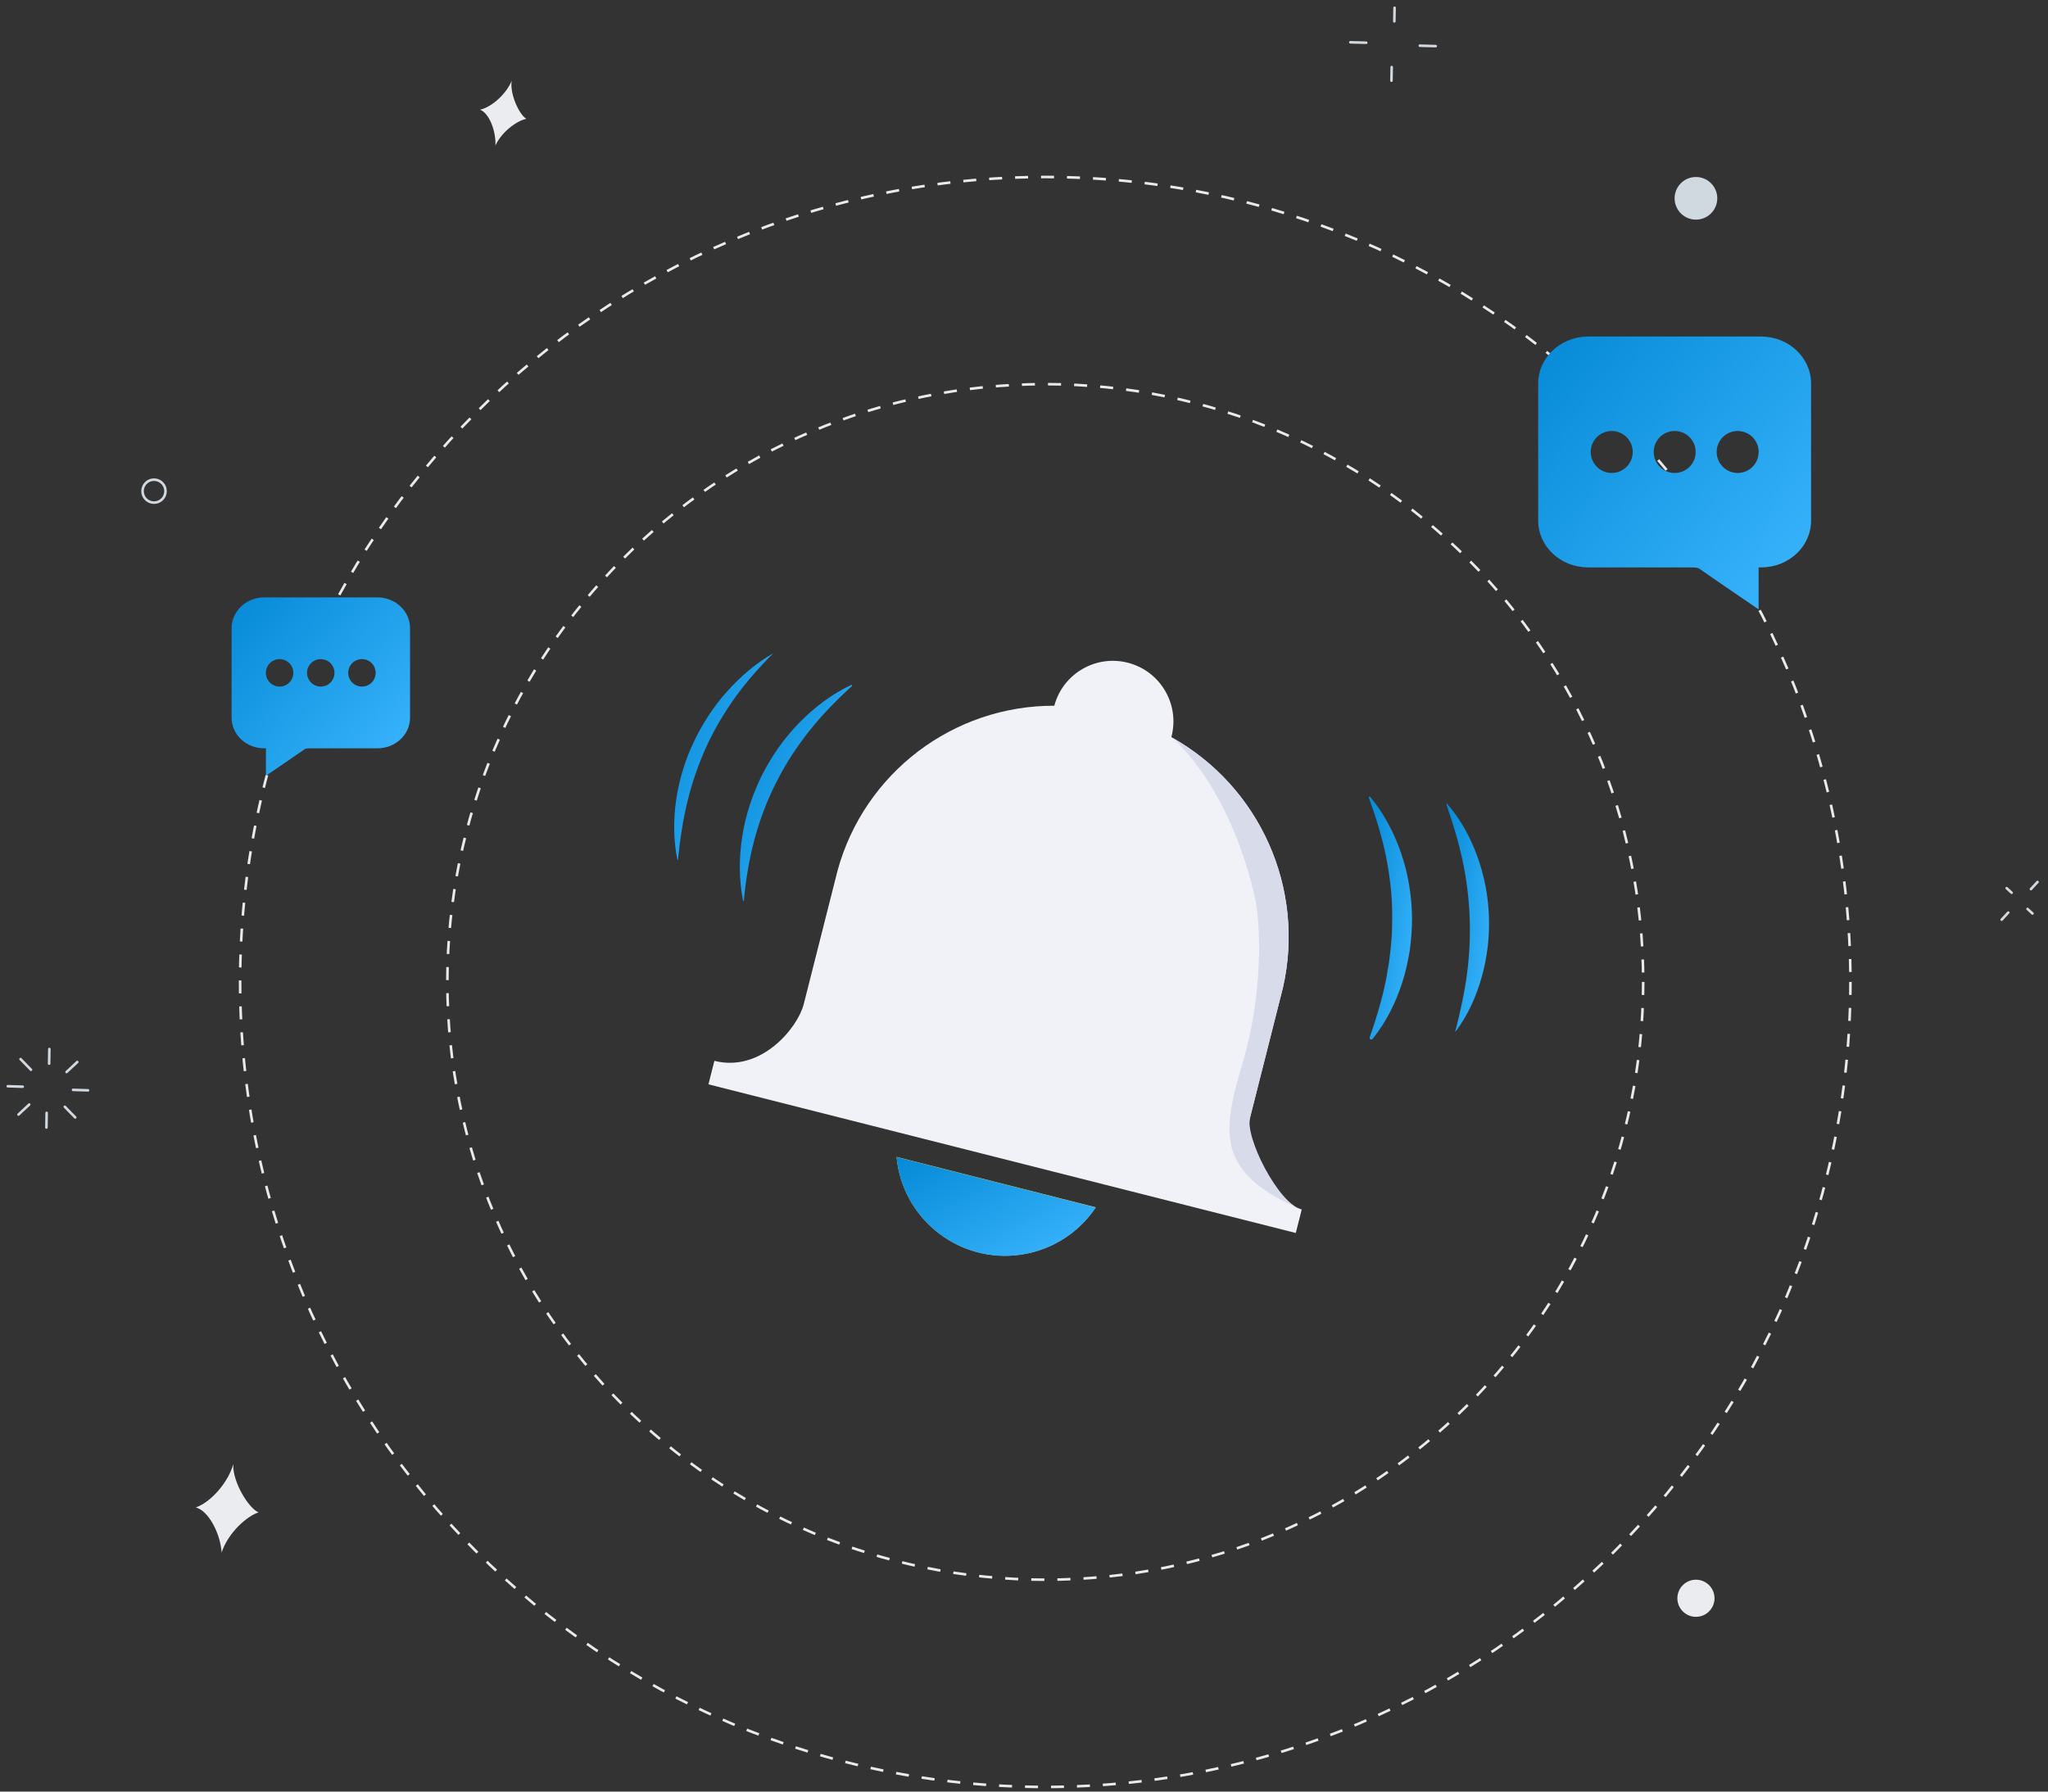 <svg width="792" height="693" fill="none" viewBox="0 0 792 693" xmlns="http://www.w3.org/2000/svg"><rect x="0" y="0" width="792" height="693" fill="#333333" stroke="none"/><defs>
<linearGradient id="paint0_linear_36635_74073" x1="594" y1="129" x2="705" y2="231" gradientUnits="userSpaceOnUse">
<stop stop-color="#0685CF"></stop>
<stop stop-color="#0589D6"></stop>
<stop offset="1" stop-color="#3CB7FF"></stop>
</linearGradient>
<linearGradient id="paint1_linear_36635_74073" x1="89.009" y1="230.304" x2="161.588" y2="297" gradientUnits="userSpaceOnUse">
<stop stop-color="#0685CF"></stop>
<stop stop-color="#0589D6"></stop>
<stop offset="1" stop-color="#3CB7FF"></stop>
</linearGradient>
<linearGradient id="paint2_linear_36635_74073" x1="346.113" y1="447.138" x2="379.856" y2="509.627" gradientUnits="userSpaceOnUse">
<stop stop-color="#0685CF"></stop>
<stop stop-color="#0589D6"></stop>
<stop offset="1" stop-color="#3CB7FF"></stop>
</linearGradient>
<linearGradient id="paint3_linear_36635_74073" x1="529.19" y1="307.066" x2="560.812" y2="312.239" gradientUnits="userSpaceOnUse">
<stop stop-color="#0685CF"></stop>
<stop stop-color="#0589D6"></stop>
<stop offset="1" stop-color="#3CB7FF"></stop>
</linearGradient>
<linearGradient id="paint4_linear_36635_74073" x1="559.216" y1="309.896" x2="590.313" y2="315.248" gradientUnits="userSpaceOnUse">
<stop stop-color="#0685CF"></stop>
<stop stop-color="#0589D6"></stop>
<stop offset="1" stop-color="#3CB7FF"></stop>
</linearGradient>
<linearGradient id="paint5_linear_36635_74073" x1="285.754" y1="263.985" x2="354.397" y2="296.748" gradientUnits="userSpaceOnUse">
<stop stop-color="#0685CF"></stop>
<stop stop-color="#0589D6"></stop>
<stop offset="1" stop-color="#3CB7FF"></stop>
</linearGradient>
<linearGradient id="paint6_linear_36635_74073" x1="260.412" y1="251.792" x2="322.68" y2="279.229" gradientUnits="userSpaceOnUse">
<stop stop-color="#0685CF"></stop>
<stop stop-color="#0589D6"></stop>
<stop offset="1" stop-color="#3CB7FF"></stop>
</linearGradient>
</defs>
<g id="Enable Push Notifications">
<path id="Fill 1" fill-rule="evenodd" clip-rule="evenodd" d="M503.407 467.839L501.106 476.926L273.967 419.428L276.265 410.341C294.439 414.94 308.536 397.435 310.816 388.441L323.923 336.652C334.303 298.963 368.623 272.884 407.719 272.98C411.067 260.479 423.919 253.063 436.417 256.414C448.918 259.765 456.337 272.614 452.983 285.115C487.27 304.252 504.844 343.699 496.135 381.985L483.442 432.139C480.748 442.768 494.323 465.538 503.407 467.839Z" fill="#F1F2F7"></path>
<path id="Fill 3" fill-rule="evenodd" clip-rule="evenodd" d="M346.711 447.492C348.892 470.682 369.457 487.716 392.647 485.538C405.277 484.353 416.704 477.543 423.76 466.995L346.711 447.492Z" fill="#FFDA3E"></path>
<path id="Stroke 5" fill-rule="evenodd" clip-rule="evenodd" d="M715.596 379.831C715.596 551.794 576.189 691.201 404.226 691.201C232.263 691.201 92.859 551.794 92.859 379.831C92.859 207.868 232.263 68.461 404.226 68.461C576.189 68.461 715.596 207.868 715.596 379.831Z" stroke="#E9EAEC" stroke-dasharray="5.02 5.02"></path>
<path id="Stroke 7" fill-rule="evenodd" clip-rule="evenodd" d="M635.451 379.819C635.451 507.52 531.927 611.044 404.226 611.044C276.522 611.044 173.004 507.52 173.004 379.819C173.004 252.118 276.522 148.594 404.226 148.594C531.927 148.594 635.451 252.118 635.451 379.819Z" stroke="#E9EAEC" stroke-dasharray="5.05 5.05"></path>
<path id="Fill 9" fill-rule="evenodd" clip-rule="evenodd" d="M623.285 166.711C627.773 166.711 631.403 170.338 631.403 174.829C631.403 179.32 627.773 182.947 623.285 182.947C618.794 182.947 615.164 179.32 615.164 174.829C615.164 170.338 618.794 166.711 623.285 166.711ZM647.634 166.711C652.125 166.711 655.752 170.338 655.752 174.829C655.752 179.32 652.125 182.947 647.634 182.947C643.143 182.947 639.516 179.32 639.516 174.829C639.516 170.338 643.143 166.711 647.634 166.711ZM671.991 166.711C676.482 166.711 680.109 170.338 680.109 174.829C680.109 179.32 676.482 182.947 671.991 182.947C667.5 182.947 663.873 179.32 663.873 174.829C663.873 170.338 667.5 166.711 671.991 166.711ZM614.2 219.476H652.942C656.596 219.476 656.596 219.503 658.345 220.796C660.097 222.089 680.089 235.712 680.089 235.712V219.476H681.025C691.729 219.476 700.381 211.409 700.381 201.362V148.364C700.381 138.317 691.708 130.172 681.025 130.172H614.2C603.52 130.172 594.844 138.317 594.844 148.364V201.362C594.844 211.409 603.52 219.476 614.2 219.476Z" fill="url(#paint0_linear_36635_74073)"></path>
<path id="Fill 11" fill-rule="evenodd" clip-rule="evenodd" d="M145.279 260.263C145.279 263.2 142.909 265.57 139.969 265.57C137.035 265.57 134.665 263.2 134.665 260.263C134.665 257.326 137.035 254.953 139.969 254.953C142.909 254.953 145.279 257.326 145.279 260.263ZM129.351 260.263C129.351 263.2 126.978 265.57 124.044 265.57C121.107 265.57 118.734 263.2 118.734 260.263C118.734 257.326 121.107 254.953 124.044 254.953C126.978 254.953 129.351 257.326 129.351 260.263ZM113.431 260.263C113.431 263.2 111.058 265.57 108.121 265.57C105.187 265.57 102.814 263.2 102.814 260.263C102.814 257.326 105.187 254.953 108.121 254.953C111.058 254.953 113.431 257.326 113.431 260.263ZM158.57 277.618V242.965C158.57 236.395 152.894 231.07 145.913 231.07H102.218C95.234 231.07 89.561 236.395 89.561 242.965V277.618C89.561 284.185 95.219 289.459 102.218 289.459H102.833V300.079C102.833 300.079 115.904 291.169 117.047 290.323C118.193 289.477 118.193 289.459 120.581 289.459H145.913C152.894 289.459 158.57 284.185 158.57 277.618Z" fill="url(#paint1_linear_36635_74073)"></path>
<path id="Fill 13" fill-rule="evenodd" clip-rule="evenodd" d="M346.729 447.562C348.91 470.753 369.475 487.786 392.665 485.609C405.295 484.423 416.722 477.614 423.778 467.065L346.729 447.562Z" fill="url(#paint2_linear_36635_74073)"></path>
<path id="Fill 15" fill-rule="evenodd" clip-rule="evenodd" d="M529.867 308.219C535.156 314.582 539.128 322.076 541.828 330.02C544.579 337.967 545.923 346.409 546.061 354.857C546.061 359.084 545.758 363.305 545.212 367.49C544.492 371.654 543.661 375.788 542.353 379.793C539.824 387.806 536.002 395.405 530.794 401.873C530.569 402.152 530.167 402.194 529.888 401.972C529.672 401.795 529.6 401.507 529.684 401.255C532.396 393.536 534.643 385.922 536.152 378.197C536.431 376.247 536.815 374.327 537.139 372.398C537.361 370.451 537.655 368.519 537.823 366.575C537.949 364.628 538.201 362.693 538.282 360.746C538.312 358.796 538.405 356.849 538.396 354.902C538.441 347.105 537.571 339.32 536.056 331.592C534.499 323.858 532.156 316.241 529.342 308.522C529.285 308.363 529.366 308.186 529.525 308.129C529.651 308.081 529.786 308.123 529.867 308.219Z" fill="url(#paint3_linear_36635_74073)"></path>
<path id="Fill 17" fill-rule="evenodd" clip-rule="evenodd" d="M559.657 310.936C564.763 316.819 568.609 323.797 571.288 331.204C573.973 338.62 575.524 346.498 575.8 354.424C576.1 362.347 575.134 370.312 573.016 377.899C570.901 385.483 567.604 392.731 562.954 398.977C562.924 399.016 562.867 399.025 562.831 398.998C562.801 398.974 562.789 398.935 562.798 398.902C564.724 391.384 566.338 384.07 567.316 376.717C568.294 369.367 568.615 362.02 568.342 354.7C568.042 347.383 567.157 340.09 565.6 332.851C564.049 325.603 561.856 318.451 559.357 311.11C559.327 311.017 559.375 310.918 559.468 310.885C559.537 310.861 559.612 310.882 559.657 310.936Z" fill="url(#paint4_linear_36635_74073)"></path>
<path id="Fill 19" fill-rule="evenodd" clip-rule="evenodd" d="M287.372 348.457C285.752 340.39 285.734 331.963 287.018 323.725C288.26 315.466 290.93 307.414 294.638 299.893C298.436 292.417 303.29 285.46 309.152 279.508C314.972 273.535 321.722 268.474 329.168 264.94C329.303 264.877 329.459 264.934 329.522 265.066C329.573 265.174 329.546 265.3 329.459 265.378C323.402 270.877 317.825 276.61 312.896 282.817C308.003 289.036 303.674 295.645 300.176 302.68C296.582 309.67 293.84 317.077 291.755 324.718C289.703 332.377 288.437 340.282 287.63 348.445C287.621 348.514 287.558 348.568 287.486 348.562C287.429 348.556 287.384 348.511 287.372 348.457Z" fill="url(#paint5_linear_36635_74073)"></path>
<path id="Fill 21" fill-rule="evenodd" clip-rule="evenodd" d="M261.942 332.519C260.409 324.944 260.382 317.051 261.495 309.323C262.644 301.595 264.939 294.002 268.326 286.931C271.677 279.848 276.003 273.221 281.208 267.416C286.389 261.602 292.377 256.52 299.049 252.68C293.601 258.104 288.597 263.762 284.232 269.846C279.882 275.936 276.099 282.359 273.033 289.115C269.997 295.88 267.561 302.906 265.824 310.157C264.039 317.405 262.968 324.842 262.197 332.507C262.188 332.576 262.128 332.627 262.053 332.621C261.999 332.615 261.951 332.573 261.942 332.519Z" fill="url(#paint6_linear_36635_74073)"></path>
<path id="Fill 23" fill-rule="evenodd" clip-rule="evenodd" d="M503.424 467.888C503.424 467.888 489.99 462.668 482.928 455.219C473.094 444.848 473.742 433.532 480.39 411.692C488.211 385.685 487.998 358.289 484.986 345.731C474.495 301.973 453 285.164 453 285.164C487.287 304.301 504.861 343.748 496.152 382.034L483.459 432.188C481.233 439.598 494.34 465.587 503.424 467.888L501.123 476.975L503.424 467.888Z" fill="#D8DBEA"></path>
<path id="Stroke 25" d="M34.035 421.747L28.254 421.57" stroke="#D2D8DF" stroke-linecap="round"></path>
<path id="Stroke 27" d="M29.886 410.789L25.74 414.662" stroke="#D2D8DF" stroke-linecap="round"></path>
<path id="Stroke 29" d="M19.083 405.773L18.996 411.425" stroke="#D2D8DF" stroke-linecap="round"></path>
<path id="Stroke 31" d="M7.945 409.664L11.971 413.786" stroke="#D2D8DF" stroke-linecap="round"></path>
<path id="Stroke 33" d="M3 420.164L8.778 420.341" stroke="#D2D8DF" stroke-linecap="round"></path>
<path id="Stroke 35" d="M7.148 431.115L11.297 427.242" stroke="#D2D8DF" stroke-linecap="round"></path>
<path id="Stroke 37" d="M17.953 436.129L18.04 430.477" stroke="#D2D8DF" stroke-linecap="round"></path>
<path id="Stroke 39" d="M29.092 432.231L25.066 428.109" stroke="#D2D8DF" stroke-linecap="round"></path>
<path id="Stroke 41" d="M787.943 341.156L785.402 343.907" stroke="#D2D8DF" stroke-linecap="round"></path>
<path id="Stroke 43" d="M776.016 343.547L777.933 345.314" stroke="#D2D8DF" stroke-linecap="round"></path>
<path id="Stroke 45" d="M774.082 355.743L776.623 352.992" stroke="#D2D8DF" stroke-linecap="round"></path>
<path id="Stroke 47" d="M786.004 353.353L784.09 351.586" stroke="#D2D8DF" stroke-linecap="round"></path>
<path id="Stroke 49" d="M555.211 17.837L549.064 17.672" stroke="#D2D8DF" stroke-linecap="round"></path>
<path id="Stroke 51" d="M539.308 3L539.215 8.253" stroke="#D2D8DF" stroke-linecap="round"></path>
<path id="Stroke 53" d="M522.199 16.359L528.346 16.521" stroke="#D2D8DF" stroke-linecap="round"></path>
<path id="Stroke 55" d="M538.102 31.198L538.195 25.945" stroke="#D2D8DF" stroke-linecap="round"></path>
<path id="Fill 57" fill-rule="evenodd" clip-rule="evenodd" d="M100.008 585.013C95.586 586.336 88.221 592.834 85.701 600.538C85.278 593.38 80.733 584.383 75.732 583.087C81.834 580.93 88.443 573.001 90.201 566.32C89.883 573.322 96.24 583.489 100.008 585.013Z" fill="#EBECEF"></path>
<path id="Fill 59" fill-rule="evenodd" clip-rule="evenodd" d="M203.576 45.97C200.165 46.573 194.12 50.773 191.576 56.293C191.879 50.926 189.272 43.831 185.66 42.433C190.391 41.353 196.001 36.019 197.888 31.195C197.045 36.385 200.9 44.509 203.576 45.97Z" fill="#EBECEF"></path>
<path id="Fill 61" fill-rule="evenodd" clip-rule="evenodd" d="M655.677 84.954C651.12 84.855 647.508 81.084 647.61 76.53C647.709 71.976 651.48 68.364 656.031 68.463C660.588 68.562 664.2 72.333 664.101 76.887C663.999 81.441 660.231 85.053 655.677 84.954Z" fill="#D1D9E0"></path>
<path id="Fill 63" fill-rule="evenodd" clip-rule="evenodd" d="M655.698 625.399C651.735 625.315 648.591 622.03 648.675 618.067C648.759 614.101 652.044 610.957 656.01 611.041C659.976 611.128 663.12 614.41 663.033 618.376C662.946 622.339 659.664 625.486 655.698 625.399Z" fill="#EBECEF"></path>
<path id="Stroke 65" fill-rule="evenodd" clip-rule="evenodd" d="M59.467 194.421C57.013 194.367 55.066 192.336 55.12 189.879C55.171 187.425 57.205 185.481 59.659 185.532C62.113 185.586 64.06 187.617 64.009 190.071C63.955 192.528 61.921 194.475 59.467 194.421Z" stroke="#D2D8DF" stroke-linecap="round"></path>
</g>

</svg>